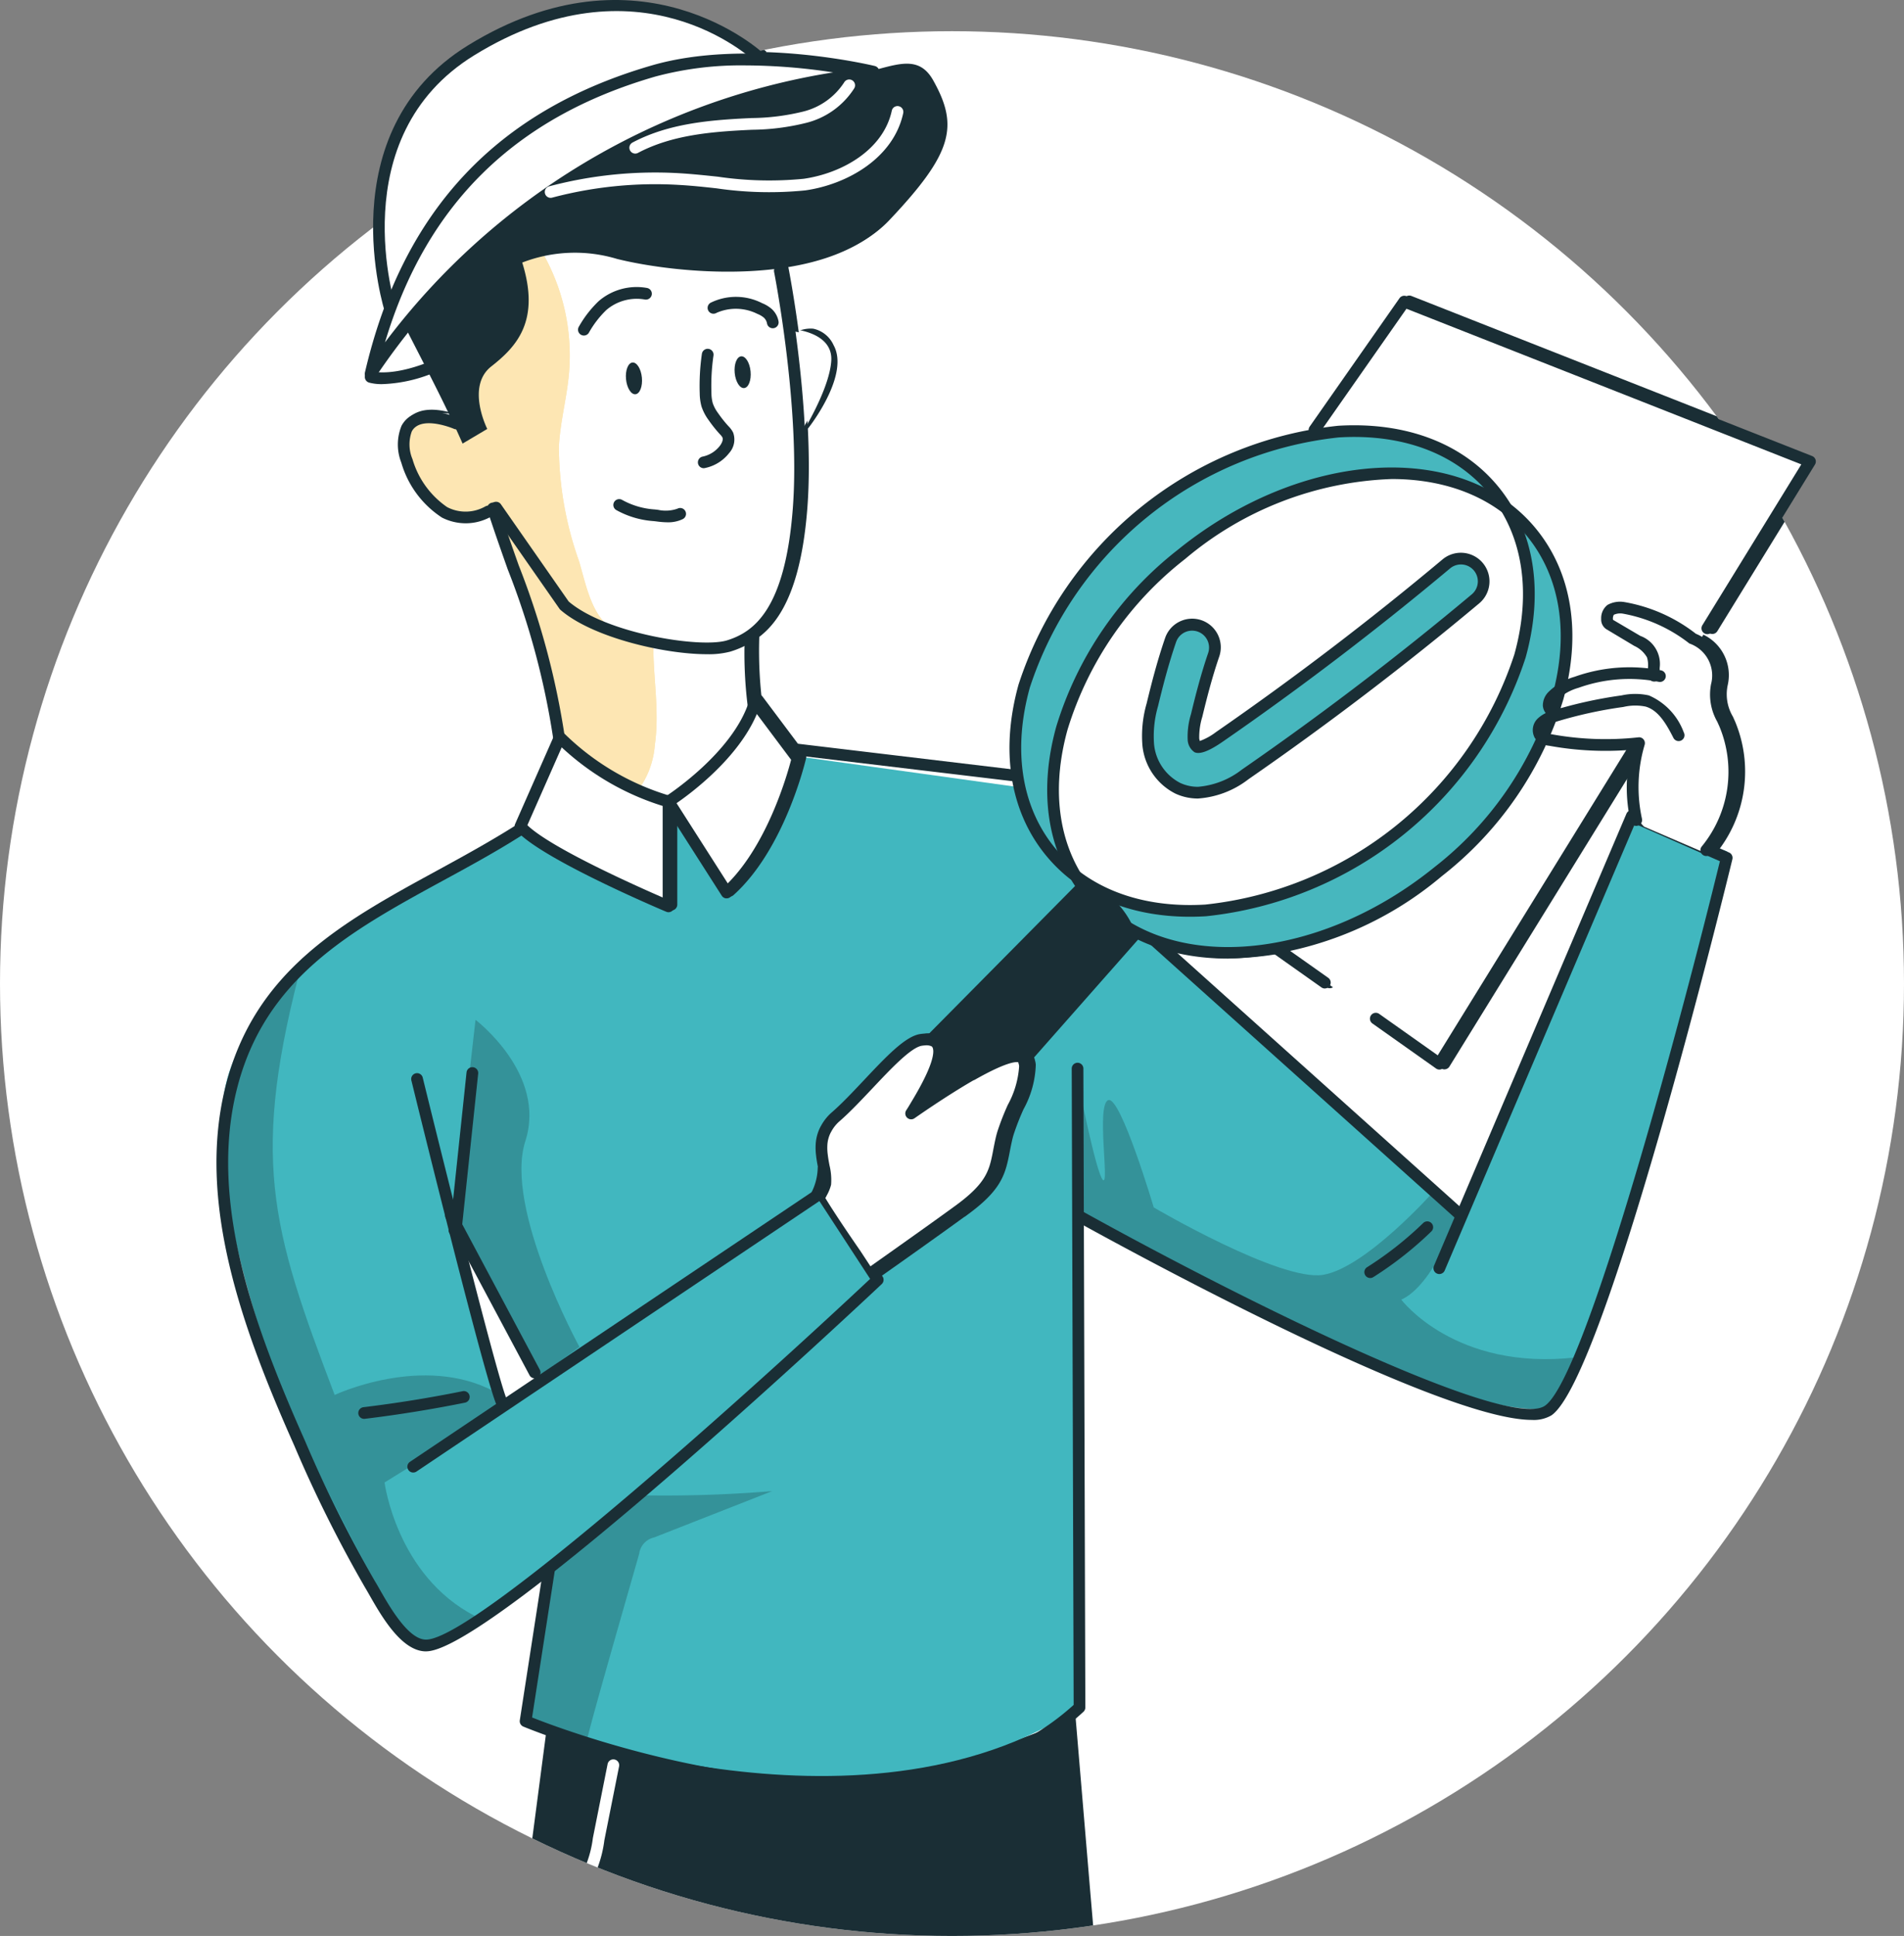<svg xmlns="http://www.w3.org/2000/svg" xmlns:xlink="http://www.w3.org/1999/xlink" width="138.868" height="141.143" viewBox="0 0 138.868 141.143"><rect x="0" y="0" width="138.868" height="141.143" fill="#808080" stroke="none"/><defs><style>.a,.h{fill:#fff;}.b{clip-path:url(#a);}.c{fill:#1a2e35;}.d{fill:#41b7bf;}.e{fill:#47b7be;}.f{opacity:0.2;}.g{fill:#facc66;}.h{opacity:0.5;}</style><clipPath id="a"><circle class="a" cx="69.434" cy="69.434" r="69.434" transform="translate(750.102 1540.925)"/></clipPath></defs><g transform="translate(-750.102 -1538.65)"><circle class="a" cx="69.434" cy="69.434" r="69.434" transform="translate(750.102 1540.925)"/><g class="b"><path class="c" d="M806.573,1446.742a.512.512,0,0,1-.151-1l4.738-1.467a.512.512,0,1,1,.3.978l-4.738,1.467A.5.5,0,0,1,806.573,1446.742Z"/><path class="c" d="M772.638,1457.246a.512.512,0,0,1-.151-1l28.095-8.7a.512.512,0,1,1,.3.978l-28.095,8.7A.527.527,0,0,1,772.638,1457.246Z"/><path class="c" d="M802.1,1488.552h-.019l-25.782-.921a.512.512,0,0,1-.494-.529.5.5,0,0,1,.53-.494l25.782.921a.512.512,0,0,1-.017,1.023Z"/><path class="c" d="M803.024,1527.226a.516.516,0,0,1-.158-.025l-5.34-1.723a.512.512,0,1,1,.314-.974l5.341,1.723a.512.512,0,0,1-.157,1Z"/><path class="c" d="M793.443,1524.135a.506.506,0,0,1-.157-.025l-18.964-6.117a.512.512,0,0,1,.315-.975l18.963,6.118a.512.512,0,0,1-.157,1Z"/><path class="c" d="M775.4,1471.057a.512.512,0,0,1-.067-1.019l13.812-1.842a.512.512,0,0,1,.134,1.015l-13.811,1.842A.519.519,0,0,1,775.4,1471.057Z"/><path class="c" d="M779.084,1536.433a.509.509,0,0,1-.325-.115l-10.129-8.287a.512.512,0,0,1,.649-.793l10.129,8.287a.512.512,0,0,1-.324.908Z"/><path class="a" d="M766.467,1817.135s-5.783,7-6.809,12.5.746,5.224,2.145,5.317,5.224-4.477,6.157-6.249,3.078-12.22,3.078-12.22Z"/><path class="a" d="M820.124,1816.071l3.114-2.026s4.977,4.312,9.022,5.543,12.049-.791,13.5,4.09c0,0-7.306,2.545-11.634,2.218s-14.538-.165-14.538-.165Z"/><path class="c" d="M790.005,1664.439s-6.028,46.127-7.863,58.969-8.911,46.652-10.221,54.252-6.29,40.362-6.29,40.362l5.242,2.358,38.264-115.056s5.5,42.458,5.242,55.3,4.98,56.873,4.98,56.873l5.235-2.336s6.559-34.356,5.51-46.936,2.883-53.2,1.573-67.881-3.145-36.692-3.145-36.692S814.379,1672.3,790.005,1664.439Z"/><path class="c" d="M761.382,1835.317c-.137,0-.275-.006-.414-.019a2.232,2.232,0,0,1-2.078-1.8c-1.138-4.407,5.34-15.625,8.253-17.619a.427.427,0,0,1,.482.706c-2.638,1.8-8.924,12.766-7.909,16.7a1.392,1.392,0,0,0,1.332,1.162c.112.011.224.016.334.016,6.022,0,8.884-15.646,8.912-15.807a.427.427,0,0,1,.84.15C771.012,1819.494,768.114,1835.317,761.382,1835.317Z"/><path class="a" d="M809.526,1703.686a.428.428,0,0,1-.331-.7l12.49-15.351a.427.427,0,1,1,.662.538l-12.49,15.352A.427.427,0,0,1,809.526,1703.686Z"/><path class="a" d="M810.848,1705.543a.427.427,0,0,1-.215-.795,33.327,33.327,0,0,0,5.356-3.908.427.427,0,1,1,.57.635,34.131,34.131,0,0,1-5.495,4.01A.429.429,0,0,1,810.848,1705.543Z"/><path class="c" d="M834.126,1826.323c-1.908,0-4.271-.111-6.556-.219-3.214-.152-7.215-.339-7.746-.017a.433.433,0,0,1-.441.009.425.425,0,0,1-.222-.373l.226-13.319a.4.4,0,0,1,.434-.419.428.428,0,0,1,.42.434l-.216,12.743a51.2,51.2,0,0,1,7.585.09c2.275.106,4.628.217,6.516.217a42.7,42.7,0,0,0,11.135-2.078,4.18,4.18,0,0,0-3.063-2.539,14.063,14.063,0,0,0-3.533-.262c-.461,0-.922.007-1.381,0a20.114,20.114,0,0,1-14.258-6.622.427.427,0,1,1,.638-.567,19.245,19.245,0,0,0,13.642,6.336c.449.011.9.008,1.352,0a14.883,14.883,0,0,1,3.747.288c1.678.42,3.5,1.693,3.777,3.591a.426.426,0,0,1-.285.467C845.628,1824.174,839.241,1826.323,834.126,1826.323Z"/><path class="a" d="M790.109,1677.909a2.479,2.479,0,0,1-1.061-.233.427.427,0,0,1,.362-.774,2.434,2.434,0,0,0,2.754-.954,8,8,0,0,0,1.18-3.3l1.076-5.4a.427.427,0,0,1,.837.167l-1.076,5.4a8.622,8.622,0,0,1-1.337,3.652A3.623,3.623,0,0,1,790.109,1677.909Z"/><path class="c" d="M832.5,1824.575a32.3,32.3,0,0,1-4.291-.286c-.405-.054-.813-.114-1.224-.176-2.541-.378-5.171-.77-7.3.416l-.415-.746c2.382-1.327,5.158-.914,7.844-.515.406.061.811.121,1.211.175a31.674,31.674,0,0,0,16.062-2.037l.32.79A32.481,32.481,0,0,1,832.5,1824.575Z"/><path class="c" d="M762.6,1834.956a4.733,4.733,0,0,1-2.276-2.313,7.217,7.217,0,0,1-.2-2.591,20.327,20.327,0,0,1,5.547-12.523l.616.591a19.454,19.454,0,0,0-5.311,11.99,6.434,6.434,0,0,0,.164,2.284,3.983,3.983,0,0,0,1.823,1.79Z"/><path class="a" d="M855.453,1616.188l27.023-43.907-29.591-11.657-24.4,36.223Z"/><path class="a" d="M874.645,1600.742s2.32-2.967,2.374-5.934-1.88-3.329-1.371-5.063.083-2.723-1.728-4.549-5.911-2.905-6.18-1.934,3.668,2.536,3.29,4.209c0,0-7.013.269-7.337,2.05l-.108,1.24s-1.4.648-1.079,1.4,7.5.654,7.5.654-1.191,4.687.373,6.09Z"/><path class="a" d="M861.07,1576.113c7.424,9.782.667,22.1-9.345,28.472s-19.716,3.526-24.745-4.376-.987-19.472,9.025-25.843S855.408,1568.653,861.07,1576.113Z"/><path class="d" d="M869.124,1598.149l-12.475,28.593-22.712-19.692s-8.278-4.068-9.332-10.984l-16.124-2.242s-1.935,7.655-5.247,9.316l-3.612-6.327-.548,7.788s-8.319-3.379-10.661-5.355c0,0-18.59,8.4-21.6,17.585s6.924,31.3,6.924,31.3,3.761,9.631,6.916,10.237,9.49-5.28,9.49-5.28l-1.71,11.042s24.319,9.64,40.4-1l-.216-35.893s20.508,10.354,26.677,12.612,8.427,1.353,8.427,1.353,10.536-27.689,12.346-40.475Zm-82.184,42.833-3.143-11.808,5.352,10.024Z"/><path class="e" d="M830.792,1603.761s12.563,5.189,24.58-7.648,4.36-20.86,4.36-20.86,10.661,7.341,1.512,20.314-19.255,13.11-24.99,12.154S830.792,1603.761,830.792,1603.761Z"/><path class="f" d="M796.7,1647.359c-.2-.022.008.306.212.309q4.758.081,9.509-.307l-8.612,3.379a1.4,1.4,0,0,0-1.087,1.187c-1.3,4.557-3.97,13.8-3.848,13.836l-4.442-1.631,1.712-11.043Z"/><path class="f" d="M783.177,1627.091l1.607-14.09s5.213,3.948,3.633,8.845,3.949,15.006,3.949,15.006l-3.217,2.346-6.418-13.245Z"/><path class="f" d="M828.74,1617.55s1.3,6.621,1.8,7.122-.5-5.517.4-5.818,3.31,7.825,3.31,7.825,9.229,5.416,12.339,4.915,8.025-6.019,8.025-6.019l1.889,1.694s-1.889,5.127-4.2,6.131c0,0,3.912,5.216,12.74,4.213,0,0-.626,4.737-4.113,4.012-8.213-1.7-32.318-14.383-32.318-14.383Z"/><path class="f" d="M772.232,1608.44c-3.917,14.56-2.4,19.614,2.279,31.91,0,0,6.428-3.033,11.65-.248l.495,1.363-8.506,5.266s.87,6.788,6.614,9.747c0,0-2.293,2.216-4.106,1.891s-8.948-15.815-10.514-18.948S761.093,1620.624,772.232,1608.44Z"/><path class="e" d="M828.411,1602.309a13.793,13.793,0,0,1-3.732-12.4c1.466-7.73,9.063-15.194,15.194-17.726s16.394-3.6,19.859,3.065c0,0-7.2-5.465-19.859,1.466S826.545,1596.845,828.411,1602.309Z"/><path class="c" d="M856.6,1627.639a.421.421,0,0,1-.285-.11l-26.957-24.182a.427.427,0,0,1,.57-.635l26.957,24.182a.427.427,0,0,1-.285.745Z"/><path class="c" d="M861.831,1642.17c-6.891,0-30.265-12.837-33.128-14.424a.427.427,0,1,1,.414-.747c12.062,6.686,30.974,15.978,33.661,14.14,3.027-2.071,10.156-29.017,12.765-39.7l-6.2-2.733-13.872,32.57a.427.427,0,0,1-.786-.335l14.042-32.968a.421.421,0,0,1,.236-.229.427.427,0,0,1,.329.006l6.919,3.052a.426.426,0,0,1,.242.492c-.375,1.544-9.241,37.838-13.2,40.545A2.554,2.554,0,0,1,861.831,1642.17Z"/><path class="c" d="M811.417,1669.3c-11.637,0-22.972-4.7-23.148-4.773a.427.427,0,0,1-.255-.459l1.709-11.044a.431.431,0,0,1,.487-.357.427.427,0,0,1,.357.487l-1.658,10.71c3.008,1.193,27.177,10.257,39.5-.918l-.141-46.386a.427.427,0,0,1,.425-.429h0a.426.426,0,0,1,.426.426l.142,46.574a.428.428,0,0,1-.137.316C824.347,1667.868,817.835,1669.3,811.417,1669.3Z"/><path class="c" d="M824.035,1595.607a.446.446,0,0,1-.051,0l-15.9-1.9a.427.427,0,1,1,.1-.848l15.9,1.9a.427.427,0,0,1-.05.851Z"/><path class="c" d="M781.173,1659.045c-1.78,0-3.24-2.554-4.115-4.086-.122-.214-.231-.405-.326-.562a95.026,95.026,0,0,1-5.173-10.368c-3.837-8.611-7.1-17.738-5.022-26.122,2.11-8.511,8.578-12.042,15.427-15.779,1.888-1.03,3.84-2.1,5.706-3.276a.427.427,0,1,1,.457.721c-1.891,1.2-3.854,2.267-5.753,3.3-6.68,3.645-12.99,7.088-15.009,15.235s1.2,17.1,4.974,25.57a94.223,94.223,0,0,0,5.124,10.275c.1.161.21.357.336.578.732,1.281,2.09,3.657,3.373,3.657h.025c3.674-.085,24.355-18.777,32.368-26.3l-3.7-5.673-29.4,19.728a.427.427,0,0,1-.475-.709l29.752-19.965a.426.426,0,0,1,.595.11l.074.108,4.066,6.235a.429.429,0,0,1-.065.544c-1.157,1.089-28.4,26.665-33.194,26.776Z"/><path class="c" d="M808.748,1569.987a.427.427,0,0,1-.339-.687c.738-.957,2.488-3.735,1.743-5.075a1.325,1.325,0,0,0-.861-.768,1.359,1.359,0,0,0-.987.352.426.426,0,0,1-.578-.627,2.233,2.233,0,0,1,1.694-.568,2.109,2.109,0,0,1,1.479,1.2c1.148,2.069-1.507,5.614-1.814,6.011A.423.423,0,0,1,808.748,1569.987Z"/><path class="c" d="M837.252,1605.471c-4.45,0-8.165-1.586-10.547-4.53-2.59-3.2-3.282-7.6-1.95-12.4a27.549,27.549,0,0,1,23.31-18.864c4.974-.3,9.135,1.294,11.724,4.494s3.282,7.6,1.951,12.4a27.551,27.551,0,0,1-23.311,18.865Q837.833,1605.472,837.252,1605.471Zm11.987-34.979q-.554,0-1.122.034a26.7,26.7,0,0,0-22.54,18.24c-1.256,4.526-.62,8.659,1.791,11.638s6.326,4.462,11.01,4.18a26.7,26.7,0,0,0,22.539-18.241c1.255-4.526.619-8.658-1.792-11.638C856.909,1571.967,853.427,1570.492,849.239,1570.492Z"/><path class="c" d="M840.023,1608.523c-4.3,0-8.117-1.487-10.567-4.515-2.589-3.2-3.282-7.6-1.951-12.4a25.941,25.941,0,0,1,8.864-12.882c9.121-7.381,20.86-8.05,26.171-1.488,2.589,3.2,3.282,7.6,1.95,12.4a25.937,25.937,0,0,1-8.864,12.882A25.479,25.479,0,0,1,840.023,1608.523Zm11.953-34.963a24.653,24.653,0,0,0-15.07,5.827,25.078,25.078,0,0,0-8.578,12.446c-1.256,4.526-.619,8.659,1.792,11.639,5.012,6.193,16.214,5.47,24.969-1.616a25.087,25.087,0,0,0,8.579-12.446c1.255-4.526.619-8.659-1.792-11.638C859.59,1574.947,856.017,1573.56,851.976,1573.56Z"/><path class="c" d="M833.372,1606.851l-8.917,10.1-.033.041-11.541,13.077-2.08-4.849-.925.482c.008-.042-.351.127-.342.086a4.131,4.131,0,0,0,.574-2.07c.581-.168.039-.773.006-.98l-.006-1.086,6.7-6.212.382-.4L829.1,1603a1.342,1.342,0,0,1,.141.009,3.071,3.071,0,0,1,.631.133,4.1,4.1,0,0,1,1.42.73,6.363,6.363,0,0,1,1.959,2.69C833.3,1606.652,833.331,1606.751,833.372,1606.851Z"/><path class="e" d="M837.84,1596.426a3.47,3.47,0,0,1-1.464-.318,3.981,3.981,0,0,1-2.165-3.2,8.172,8.172,0,0,1,.3-2.892c.338-1.4.76-3.061,1.327-4.709a1.661,1.661,0,0,1,3.141,1.08c-.522,1.516-.919,3.078-1.239,4.406a5.284,5.284,0,0,0-.233,1.727.82.82,0,0,0,.256.569c.054.025.407.115,1.626-.727,5.686-3.932,11.257-8.176,16.558-12.615a1.66,1.66,0,1,1,2.132,2.546c-5.38,4.5-11.033,8.811-16.8,12.8A6.364,6.364,0,0,1,837.84,1596.426Z"/><path class="c" d="M837.84,1596.853a3.907,3.907,0,0,1-1.642-.357,4.409,4.409,0,0,1-2.411-3.536,8.533,8.533,0,0,1,.309-3.035c.344-1.423.769-3.094,1.341-4.755a2.087,2.087,0,1,1,3.947,1.358c-.515,1.5-.909,3.049-1.227,4.367a5,5,0,0,0-.224,1.576.785.785,0,0,0,.044.186,4.44,4.44,0,0,0,1.172-.644c5.678-3.928,11.239-8.164,16.526-12.592a2.087,2.087,0,1,1,2.68,3.2c-5.393,4.516-11.056,8.831-16.833,12.826A6.776,6.776,0,0,1,837.84,1596.853Zm-.433-12.239a1.232,1.232,0,0,0-1.163.834c-.56,1.627-.98,3.273-1.316,4.67a7.829,7.829,0,0,0-.293,2.742,3.553,3.553,0,0,0,1.919,2.86,3.067,3.067,0,0,0,1.286.279,6.014,6.014,0,0,0,3.2-1.253c5.756-3.981,11.4-8.28,16.77-12.779a1.233,1.233,0,0,0-.682-2.175,1.251,1.251,0,0,0-.9.284c-5.308,4.444-10.888,8.7-16.589,12.639-1,.69-1.667.937-2.048.763a1.156,1.156,0,0,1-.5-.907,5.578,5.578,0,0,1,.242-1.875c.322-1.338.723-2.913,1.25-4.446a1.232,1.232,0,0,0-.765-1.568A1.26,1.26,0,0,0,837.407,1584.614Z"/><path class="c" d="M847.094,1610.7a.427.427,0,0,1-.247-.079l-3.438-2.431a.427.427,0,1,1,.494-.7l3.438,2.431a.428.428,0,0,1-.247.776Z"/><path class="c" d="M855.452,1616.615a.433.433,0,0,1-.247-.078l-4.641-3.283a.427.427,0,0,1,.494-.7l4.27,3.021,13.884-22.474a.427.427,0,1,1,.727.449l-14.123,22.859a.426.426,0,0,1-.279.194A.4.4,0,0,1,855.452,1616.615Z"/><path class="c" d="M874.991,1584.87a.434.434,0,0,1-.224-.063.428.428,0,0,1-.14-.588l7.218-11.727-28.8-11.347-6.355,9.079a.426.426,0,1,1-.7-.489l6.547-9.355a.428.428,0,0,1,.506-.153l29.591,11.657a.426.426,0,0,1,.207.621l-7.485,12.162A.427.427,0,0,1,874.991,1584.87Z"/><path class="c" d="M786.737,1641.4a.424.424,0,0,1-.364-.207c-.7-1.17-5.7-21.446-6.262-23.754a.427.427,0,1,1,.829-.2c2.211,9,5.677,22.69,6.165,23.519a.428.428,0,0,1-.368.645Z"/><path class="c" d="M789.1,1639.138a.425.425,0,0,1-.377-.226l-6.1-11.429a.427.427,0,1,1,.754-.4l6.095,11.429a.426.426,0,0,1-.376.628Z"/><path class="c" d="M776.662,1642.094a.427.427,0,0,1-.051-.851c2.421-.293,4.853-.686,7.229-1.166a.427.427,0,1,1,.169.837c-2.4.484-4.851.88-7.294,1.176A.311.311,0,0,1,776.662,1642.094Z"/><path class="c" d="M783.28,1628.8a.48.48,0,0,1-.209-.047.5.5,0,0,1-.256-.451.621.621,0,0,1,.136-.332l1.179-11.145a.427.427,0,0,1,.849.09l-1.188,11.222a.541.541,0,0,1-.023.113.453.453,0,0,1-.137.418A.539.539,0,0,1,783.28,1628.8Zm-.338-.754v0Z"/><path class="a" d="M825.224,1616.135c-.025,1.462-1.511,4.484-1.511,4.484s-.009.141-.05.382a10.263,10.263,0,0,1-.349,1.569,7.318,7.318,0,0,1-2.217,3.545c-.224.183-.473.382-.755.6a.37.37,0,0,1-.092.067c-1.793,1.37-4.508,3.271-6.144,4.408l-.9-1.37s-2.343-3.36-2.925-4.512a5.753,5.753,0,0,0,.409-.594,5.461,5.461,0,0,0-.241-2.059c-.058-.249-.116-.481-.149-.689a1.121,1.121,0,0,1,.058-.822,3.615,3.615,0,0,1,.374-.415l.008-.008c1.337-1.42,5.554-5.422,5.554-5.422a10.33,10.33,0,0,1,1.312-.714,2.257,2.257,0,0,1,1.038-.274.338.338,0,0,1,.357.291,1.288,1.288,0,0,1-.008.4,23.886,23.886,0,0,1-1.687,4.229c-.014.194.181.175.221-.165a40.419,40.419,0,0,1,3.832-2.3.4.4,0,0,0,.083-.041c1.669-.839,3.271-1.495,3.645-1.163a.2.2,0,0,1,.05.075,1.152,1.152,0,0,1,.066.208C825.216,1615.928,825.224,1616.028,825.224,1616.135Z"/><path class="c" d="M814.175,1631.75a.426.426,0,0,1-.246-.775c1.7-1.2,4.457-3.153,6.034-4.3a1.018,1.018,0,0,1,.106-.077c2.251-1.628,2.525-2.53,2.79-3.87l.043-.227c.055-.279.111-.574.184-.891.035-.157.08-.327.132-.5a18.834,18.834,0,0,1,.752-1.921,6.758,6.758,0,0,0,.827-2.812.681.681,0,0,0-.022-.144.426.426,0,0,1-.028-.112l-.016-.037c-.123-.039-.762-.084-3.112,1.241a.644.644,0,0,1-.157.075c-2.031,1.17-4.276,2.751-4.3,2.767a.427.427,0,0,1-.6-.583c.12-.183.232-.367.327-.534,1.392-2.285,1.663-3.326,1.645-3.8-.012-.266-.1-.314-.13-.333a.9.9,0,0,0-.433-.07c-.087.008-.176.015-.265.029-.8.122-2.29,1.708-3.609,3.108-.8.844-1.621,1.718-2.37,2.371a2.671,2.671,0,0,0-.637.79.489.489,0,0,1-.031.055,2.294,2.294,0,0,0-.249.912,3.919,3.919,0,0,0,.031.724c.031.258.078.508.122.747a4.468,4.468,0,0,1,.118,1.427,3.078,3.078,0,0,1-.322.79l-.037.08a.427.427,0,1,1-.78-.346l.045-.1c.072-.155.222-.47.256-.58a4.141,4.141,0,0,0-.119-1.118c-.048-.258-.1-.526-.13-.8a4.725,4.725,0,0,1-.036-.881,3.144,3.144,0,0,1,.365-1.3.414.414,0,0,1,.025-.041,3.553,3.553,0,0,1,.817-1.009c.718-.627,1.528-1.485,2.311-2.315,1.618-1.717,3.015-3.2,4.1-3.366.109-.017.218-.026.32-.035a1.657,1.657,0,0,1,.928.177,1.162,1.162,0,0,1,.563,1.04,7.064,7.064,0,0,1-1.13,3.181c.817-.538,1.853-1.2,2.859-1.771l.084-.043c3.072-1.733,3.842-1.5,4.193-1.052a.508.508,0,0,1,.117.2.767.767,0,0,1,.078.239,1.366,1.366,0,0,1,.059.322,7.169,7.169,0,0,1-.893,3.236,17.976,17.976,0,0,0-.718,1.834c-.047.149-.085.3-.116.435-.071.307-.126.593-.178.863l-.045.229c-.3,1.506-.672,2.621-3.066,4.357a1.365,1.365,0,0,1-.225.153c-1.521,1.111-4.276,3.065-5.984,4.269A.425.425,0,0,1,814.175,1631.75Zm10.524-15.745,0,.009Z"/><path class="c" d="M850.037,1631.825a.427.427,0,0,1-.227-.788,25.34,25.34,0,0,0,4.084-3.213.427.427,0,1,1,.594.613,26.071,26.071,0,0,1-4.223,3.322A.42.42,0,0,1,850.037,1631.825Z"/><path class="c" d="M869.807,1598.85a.428.428,0,0,1-.416-.33,11.245,11.245,0,0,1,.063-5.22,22.9,22.9,0,0,1-6-.294,1.506,1.506,0,0,1-1.038-.556,1.17,1.17,0,0,1,.2-1.425,2.393,2.393,0,0,1,1.028-.565,32.363,32.363,0,0,1,5.088-1.124,4.607,4.607,0,0,1,2,0,4.686,4.686,0,0,1,2.545,2.7.426.426,0,1,1-.76.387c-.51-1-1.086-2-2.022-2.272a3.764,3.764,0,0,0-1.625.027,31.475,31.475,0,0,0-4.954,1.091,1.669,1.669,0,0,0-.681.346.351.351,0,0,0-.1.363c.074.113.357.164.478.186a22.032,22.032,0,0,0,6.356.228.416.416,0,0,1,.37.145.425.425,0,0,1,.089.387,10.825,10.825,0,0,0-.2,5.4.428.428,0,0,1-.319.512A.4.4,0,0,1,869.807,1598.85Z"/><path class="c" d="M863.865,1590.963a.816.816,0,0,1-.5-.18.964.964,0,0,1-.37-.709,1.386,1.386,0,0,1,.438-1.016,4.49,4.49,0,0,1,1.881-1.083,11.913,11.913,0,0,1,6.328-.46.427.427,0,1,1-.185.833,11.022,11.022,0,0,0-5.866.435,3.735,3.735,0,0,0-1.535.858.622.622,0,0,0-.209.393.121.121,0,0,0,.047.079.4.4,0,0,1,.482.333.438.438,0,0,1-.355.5A.794.794,0,0,1,863.865,1590.963Z"/><path class="c" d="M874.913,1601.045a.427.427,0,0,1-.327-.7,8.59,8.59,0,0,0,1.283-8.752l-.153-.339a4,4,0,0,1-.454-2.739,2.468,2.468,0,0,0-1.58-2.964,11.034,11.034,0,0,0-4.836-2.174,1.119,1.119,0,0,0-.675.08.554.554,0,0,0-.058.368l1.99,1.171a2.75,2.75,0,0,1,1.285,1.263,2.72,2.72,0,0,1,.13,1.047,3.224,3.224,0,0,0,.019.53.427.427,0,1,1-.844.128,4.149,4.149,0,0,1-.029-.67,1.382,1.382,0,0,0-1-1.566l-2.045-1.224a.833.833,0,0,1-.37-.744,1.22,1.22,0,0,1,.46-1.021,1.881,1.881,0,0,1,1.22-.211,11.728,11.728,0,0,1,5.23,2.315,3.268,3.268,0,0,1,1.951,3.768,3.18,3.18,0,0,0,.383,2.288l.159.356a9.458,9.458,0,0,1-1.412,9.639A.426.426,0,0,1,874.913,1601.045Z"/><path class="a" d="M777.345,1565.782l3.372-4.118,2.461,3.256A12.754,12.754,0,0,1,777.345,1565.782Z"/><path class="a" d="M791.141,1592.273l-2.725,6.973,10.657,5.356v-7.646l4.24,6.635a51.283,51.283,0,0,0,5.166-9.768l-3.177-3.647s-3.955,6.236-6.358,6.065S791.141,1592.273,791.141,1592.273Z"/><path class="a" d="M806.756,1556.457l.959,6.167s3.153.137,3.015,2.33-2.329,5.619-2.329,5.619,1.506,9.658-3.153,14.318l-.032,4.77s-3,5.995-6.143,7.3c0,0-5.2-1.852-7.666-4.182,0,0-3.654-12.869-4.888-16.98,0,0-2.307,1.408-3.781.08s-3.915-4.445-2.762-6.107,4.03-.976,4.03-.976l-3.289-7.127s5.619-7.263,13.019-6.989A64.908,64.908,0,0,1,806.756,1556.457Z"/><path class="g" d="M789.715,1556.658a15.113,15.113,0,0,1,2.1,9.106c-.161,1.78-.639,3.523-.735,5.308a25.057,25.057,0,0,0,1.469,8.367c.53,1.791.946,4.158,2.6,5.026.817.429,1.7.109,2.74.8,0,.067.078.274.078.34,0,2.454.458,4.813.108,7.242a6.307,6.307,0,0,1-1.393,3.51l-5.539-4.079s-2.416-9.417-4.786-16.334c0,0-3.938.934-5.543-2.175s-1.505-4.414.1-4.815a10.55,10.55,0,0,1,3.912.1l-1.1-7.523,4.514-4.615Z"/><path class="h" d="M789.715,1556.658a15.113,15.113,0,0,1,2.1,9.106c-.161,1.78-.639,3.523-.735,5.308a25.057,25.057,0,0,0,1.469,8.367c.53,1.791.946,4.158,2.6,5.026.817.429,1.7.109,2.74.8,0,.067.078.274.078.34,0,2.454.458,4.813.108,7.242a6.307,6.307,0,0,1-1.393,3.51l-5.539-4.079s-2.416-9.417-4.786-16.334c0,0-3.938.934-5.543-2.175s-1.505-4.414.1-4.815a10.55,10.55,0,0,1,3.912.1l-1.1-7.523,4.514-4.615Z"/><path class="c" d="M784.053,1570.862l1.8-1.067s-1.569-3.1.291-4.556,3.587-3.322,2.259-7.574a10.639,10.639,0,0,1,6.909-.266c4.252,1.063,15.005,2.214,19.656-2.7s5.059-6.865,3.2-10.186-5.315,1.461-10.9-.931-9.833-4.384-19.267,1.728-10.9,11.56-9.035,15.28S782.591,1567.54,784.053,1570.862Z"/><path class="a" d="M777.73,1564.372l1.185-2.709a19.493,19.493,0,0,1-.452-11.009c1.9-7.339,10.055-11.008,14.965-11.686s8.634,1.669,12.358,3.531l6.821,1.387S791.746,1546.382,777.73,1564.372Z"/><path class="c" d="M801.867,1586.219c-3.108,0-8.36-1.224-10.674-3.231a.439.439,0,0,1-.07-.078l-4.966-7.12a.427.427,0,0,1,.7-.488l4.936,7.076c2.757,2.346,9.642,3.422,11.549,2.83,1.934-.6,4.228-2.231,4.794-9.585.57-7.414-1.343-17.177-1.362-17.274a.427.427,0,1,1,.837-.166c.02.1,1.955,9.974,1.375,17.506-.605,7.866-3.2,9.655-5.39,10.335A6.193,6.193,0,0,1,801.867,1586.219Z"/><path class="c" d="M784.268,1576.673a3.813,3.813,0,0,1-1.721-.417,7.139,7.139,0,0,1-2.963-4.005,3.606,3.606,0,0,1,.016-2.688c1.051-1.923,4.058-.606,4.185-.549a.427.427,0,0,1-.348.779c-.024-.01-2.424-1.036-3.087.179A2.756,2.756,0,0,0,780.4,1572a6.424,6.424,0,0,0,2.531,3.5,2.918,2.918,0,0,0,2.777-.049.427.427,0,0,1,.464.717A3.747,3.747,0,0,1,784.268,1576.673Z"/><path class="c" d="M801.638,1572.658a.427.427,0,0,1-.082-.845,2.136,2.136,0,0,0,1.261-.785c.136-.177.265-.444.187-.616a1.015,1.015,0,0,0-.175-.221,9.756,9.756,0,0,1-.841-1.053,3.558,3.558,0,0,1-.512-.989,3.79,3.79,0,0,1-.127-.955,16.256,16.256,0,0,1,.157-2.869.427.427,0,0,1,.846.123,15.3,15.3,0,0,0-.149,2.716,2.963,2.963,0,0,0,.092.742,2.725,2.725,0,0,0,.4.747,8.791,8.791,0,0,0,.749.94,1.8,1.8,0,0,1,.339.462,1.471,1.471,0,0,1-.283,1.492,3,3,0,0,1-1.774,1.1A.477.477,0,0,1,801.638,1572.658Z"/><path class="c" d="M799.005,1576.6a6.286,6.286,0,0,1-.79-.061c-.1-.012-.186-.023-.259-.029a6.5,6.5,0,0,1-2.687-.8.427.427,0,0,1,.415-.746,5.634,5.634,0,0,0,2.332.7c.087.006.189.019.3.033a2.617,2.617,0,0,0,1.4-.082.427.427,0,1,1,.382.763A2.431,2.431,0,0,1,799.005,1576.6Z"/><path class="c" d="M792.9,1562.986a.427.427,0,0,1-.362-.653,8,8,0,0,1,1.444-1.858,4.239,4.239,0,0,1,3.525-.957.426.426,0,0,1,.341.5.434.434,0,0,1-.5.342,3.41,3.41,0,0,0-2.809.762,7.163,7.163,0,0,0-1.28,1.666A.428.428,0,0,1,792.9,1562.986Z"/><path class="c" d="M806.676,1562.455a.426.426,0,0,1-.419-.353.768.768,0,0,0-.223-.413,1.641,1.641,0,0,0-.476-.28,3.5,3.5,0,0,0-2.982-.078.427.427,0,1,1-.428-.738,4.187,4.187,0,0,1,3.749.032,2.465,2.465,0,0,1,.726.445,1.614,1.614,0,0,1,.474.884.426.426,0,0,1-.346.494A.38.38,0,0,1,806.676,1562.455Z"/><path class="c" d="M797.13,1566.053c.061.639-.149,1.182-.469,1.213s-.628-.464-.689-1.1.15-1.183.469-1.213S797.07,1565.413,797.13,1566.053Z"/><path class="c" d="M805.058,1565.6c.06.64-.15,1.183-.469,1.213s-.629-.463-.689-1.1.149-1.182.469-1.213S805,1564.963,805.058,1565.6Z"/><path class="c" d="M805.3,1590.6a.427.427,0,0,1-.423-.381,31.154,31.154,0,0,1-.251-5.133.423.423,0,0,1,.458-.393.428.428,0,0,1,.394.458,30.952,30.952,0,0,0,.248,4.976.428.428,0,0,1-.378.471Z"/><path class="c" d="M791.073,1592.662a.427.427,0,0,1-.423-.375,56.433,56.433,0,0,0-3.311-12.27c-.488-1.385-.994-2.817-1.47-4.287a.427.427,0,0,1,.812-.264c.472,1.46.976,2.887,1.463,4.267a57.078,57.078,0,0,1,3.353,12.451.426.426,0,0,1-.372.475A.451.451,0,0,1,791.073,1592.662Z"/><path class="c" d="M777.345,1566.209a.427.427,0,0,1-.416-.524c2.741-11.787,9.594-19.115,20.95-22.4,6.852-1.982,15.651.086,16.021.175a.426.426,0,0,1-.054.839,49.569,49.569,0,0,0-36.132,21.7A.426.426,0,0,1,777.345,1566.209Zm27.358-22.918a24.084,24.084,0,0,0-6.587.812c-10.243,2.965-16.716,9.317-19.722,19.384A50.909,50.909,0,0,1,811.08,1543.8,43.117,43.117,0,0,0,804.7,1543.291Z"/><path class="c" d="M778.22,1566.527a3.5,3.5,0,0,1-.987-.11.427.427,0,1,1,.261-.813c.01,0,1.562.437,4.625-.914a.427.427,0,0,1,.345.781A10.675,10.675,0,0,1,778.22,1566.527Z"/><path class="c" d="M778.4,1561.309c-.044-.131-4.214-13.163,6.055-19.481,12.56-7.732,21.462.515,21.55.6l-.589.619c-.342-.325-8.525-7.869-20.514-.492-9.7,5.968-5.733,18.362-5.692,18.486Z"/><path class="c" d="M799.073,1605.029a.419.419,0,0,1-.166-.034c-.374-.158-9.191-3.886-10.958-5.945a.427.427,0,0,1-.065-.45l2.866-6.5a.428.428,0,0,1,.7-.121,18.5,18.5,0,0,0,7.731,4.563.428.428,0,0,1,.318.413v7.646a.427.427,0,0,1-.427.427Zm-10.294-6.344c1.706,1.65,7.913,4.42,9.867,5.269v-6.673a19.15,19.15,0,0,1-7.364-4.272Z"/><path class="c" d="M803.313,1604.018l-.058,0a.422.422,0,0,1-.3-.194l-4.24-6.635a.424.424,0,0,1,.131-.59c.049-.032,4.966-3.192,6.126-7.03a.427.427,0,0,1,.75-.132l3.1,4.133a.425.425,0,0,1,.074.352c-.062.27-1.576,6.651-5.3,9.99A.427.427,0,0,1,803.313,1604.018Zm-3.655-6.939,3.737,5.847c2.925-2.92,4.351-7.97,4.621-9.01l-2.5-3.338C804.167,1593.777,800.775,1596.309,799.658,1597.079Z"/><path class="a" d="M790.477,1552.947a.427.427,0,0,1-.109-.84,30.183,30.183,0,0,1,9.5-.955c.937.056,1.885.156,2.8.253a25.719,25.719,0,0,0,6.257.153c2.753-.39,5.809-2.077,6.432-4.965a.427.427,0,1,1,.834.18c-.709,3.29-4.1,5.2-7.146,5.631a26.424,26.424,0,0,1-6.467-.15c-.907-.1-1.844-.2-2.761-.25a29.335,29.335,0,0,0-9.236.929A.451.451,0,0,1,790.477,1552.947Z"/><path class="a" d="M796.637,1549.72a.426.426,0,0,1-.2-.8c2.618-1.391,5.611-1.641,8.452-1.779l.235-.011a16.389,16.389,0,0,0,3.741-.466,4.991,4.991,0,0,0,3.017-2.134.427.427,0,1,1,.739.427,5.829,5.829,0,0,1-3.519,2.527,17,17,0,0,1-3.937.5l-.235.011c-2.745.133-5.63.371-8.093,1.679A.41.41,0,0,1,796.637,1549.72Z"/></g><path class="a" d="M777.133,1565.909l3.371-4.118,2.461,3.256A12.767,12.767,0,0,1,777.133,1565.909Z"/><path class="a" d="M790.928,1592.4l-2.724,6.973,10.657,5.356v-7.646l4.24,6.635a51.287,51.287,0,0,0,5.166-9.768l-3.178-3.647s-3.954,6.236-6.358,6.065S790.928,1592.4,790.928,1592.4Z"/><path class="a" d="M806.544,1556.583l.959,6.168s3.152.137,3.015,2.33-2.33,5.619-2.33,5.619,1.507,9.658-3.153,14.318l-.032,4.77s-3,5.995-6.142,7.3c0,0-5.2-1.852-7.667-4.182,0,0-3.654-12.869-4.887-16.98,0,0-2.308,1.408-3.781.08s-3.915-4.445-2.763-6.107,4.031-.976,4.031-.976l-3.29-7.127s5.619-7.263,13.02-6.989A64.965,64.965,0,0,1,806.544,1556.583Z"/><path class="g" d="M789.5,1556.785a15.125,15.125,0,0,1,2.1,9.106c-.161,1.78-.639,3.523-.736,5.308a25.056,25.056,0,0,0,1.47,8.367c.53,1.791.945,4.158,2.6,5.026.817.429,1.7.109,2.741.795,0,.067.077.274.077.34,0,2.454.458,4.813.108,7.242a6.293,6.293,0,0,1-1.393,3.51l-5.539-4.079s-2.416-9.417-4.785-16.334c0,0-3.939.934-5.544-2.175s-1.505-4.414.1-4.815a10.554,10.554,0,0,1,3.913.1l-1.1-7.523,4.514-4.615Z"/><path class="h" d="M789.5,1556.785a15.125,15.125,0,0,1,2.1,9.106c-.161,1.78-.639,3.523-.736,5.308a25.056,25.056,0,0,0,1.47,8.367c.53,1.791.945,4.158,2.6,5.026.817.429,1.7.109,2.741.795,0,.067.077.274.077.34,0,2.454.458,4.813.108,7.242a6.293,6.293,0,0,1-1.393,3.51l-5.539-4.079s-2.416-9.417-4.785-16.334c0,0-3.939.934-5.544-2.175s-1.505-4.414.1-4.815a10.554,10.554,0,0,1,3.913.1l-1.1-7.523,4.514-4.615Z"/><path class="c" d="M783.841,1570.989l1.8-1.067s-1.569-3.095.291-4.556,3.588-3.322,2.259-7.574a10.643,10.643,0,0,1,6.91-.266c4.252,1.063,15.005,2.214,19.655-2.7s5.059-6.865,3.2-10.186-5.315,1.461-10.9-.931-9.832-4.384-19.266,1.728-10.9,11.56-9.036,15.28S782.379,1567.667,783.841,1570.989Z"/><path class="a" d="M777.517,1564.5l1.186-2.709a19.494,19.494,0,0,1-.452-11.009c1.9-7.34,10.055-11.009,14.965-11.686s8.633,1.669,12.358,3.531l6.821,1.387S791.534,1546.509,777.517,1564.5Z"/><path class="c" d="M801.654,1586.346c-3.108,0-8.36-1.224-10.673-3.231a.431.431,0,0,1-.07-.078l-4.966-7.12a.427.427,0,1,1,.7-.488l4.935,7.076c2.758,2.346,9.642,3.422,11.55,2.83,1.934-.6,4.227-2.231,4.793-9.585.571-7.414-1.343-17.177-1.362-17.274a.427.427,0,0,1,.335-.5.423.423,0,0,1,.5.336c.02.1,1.956,9.974,1.376,17.506-.606,7.866-3.2,9.655-5.391,10.335A6.188,6.188,0,0,1,801.654,1586.346Z"/><path class="c" d="M784.055,1576.8a3.814,3.814,0,0,1-1.72-.417,7.144,7.144,0,0,1-2.964-4.005,3.607,3.607,0,0,1,.017-2.688c1.05-1.923,4.057-.606,4.185-.549a.427.427,0,0,1-.349.779c-.023-.01-2.423-1.036-3.087.179a2.757,2.757,0,0,0,.049,2.024,6.425,6.425,0,0,0,2.531,3.5,2.919,2.919,0,0,0,2.777-.049.427.427,0,0,1,.463.717A3.745,3.745,0,0,1,784.055,1576.8Z"/><path class="c" d="M801.426,1572.785a.427.427,0,0,1-.083-.845,2.133,2.133,0,0,0,1.261-.785c.136-.177.266-.444.187-.616a1.038,1.038,0,0,0-.174-.221,9.748,9.748,0,0,1-.841-1.053,3.545,3.545,0,0,1-.512-.989,3.8,3.8,0,0,1-.128-.955,16.255,16.255,0,0,1,.158-2.869.427.427,0,1,1,.845.123,15.3,15.3,0,0,0-.149,2.716,2.964,2.964,0,0,0,.093.742,2.694,2.694,0,0,0,.4.747,8.793,8.793,0,0,0,.748.94,1.786,1.786,0,0,1,.34.462,1.472,1.472,0,0,1-.284,1.492,3,3,0,0,1-1.773,1.1A.487.487,0,0,1,801.426,1572.785Z"/><path class="c" d="M798.792,1576.729a6.248,6.248,0,0,1-.789-.061c-.1-.012-.186-.023-.26-.029a6.5,6.5,0,0,1-2.687-.8.427.427,0,1,1,.416-.746,5.632,5.632,0,0,0,2.331.695c.087.006.19.019.3.033a2.615,2.615,0,0,0,1.4-.082.427.427,0,1,1,.382.763A2.426,2.426,0,0,1,798.792,1576.729Z"/><path class="c" d="M792.687,1563.113a.427.427,0,0,1-.362-.653,8.023,8.023,0,0,1,1.444-1.858,4.241,4.241,0,0,1,3.526-.957.427.427,0,0,1,.341.5.435.435,0,0,1-.5.342,3.409,3.409,0,0,0-2.808.762,7.2,7.2,0,0,0-1.281,1.666A.427.427,0,0,1,792.687,1563.113Z"/><path class="c" d="M806.464,1562.582a.428.428,0,0,1-.42-.353.759.759,0,0,0-.222-.413,1.642,1.642,0,0,0-.476-.28,3.5,3.5,0,0,0-2.982-.078.427.427,0,1,1-.429-.738,4.189,4.189,0,0,1,3.75.032,2.438,2.438,0,0,1,.725.445,1.616,1.616,0,0,1,.475.884.428.428,0,0,1-.346.494A.381.381,0,0,1,806.464,1562.582Z"/><path class="c" d="M796.918,1566.18c.061.639-.149,1.182-.469,1.213s-.628-.464-.689-1.1.149-1.183.469-1.213S796.857,1565.54,796.918,1566.18Z"/><path class="c" d="M804.845,1565.729c.061.64-.149,1.183-.469,1.213s-.628-.463-.689-1.1.149-1.182.469-1.213S804.784,1565.09,804.845,1565.729Z"/><path class="c" d="M805.088,1590.73a.429.429,0,0,1-.424-.381,31.206,31.206,0,0,1-.25-5.133.422.422,0,0,1,.457-.393.429.429,0,0,1,.4.458,31.011,31.011,0,0,0,.247,4.976.427.427,0,0,1-.378.471Z"/><path class="c" d="M790.861,1592.789a.426.426,0,0,1-.423-.375,56.485,56.485,0,0,0-3.311-12.27c-.489-1.385-.995-2.817-1.471-4.287a.427.427,0,1,1,.812-.264c.473,1.46.976,2.887,1.464,4.267a57.132,57.132,0,0,1,3.353,12.451.427.427,0,0,1-.373.475A.433.433,0,0,1,790.861,1592.789Z"/><path class="c" d="M777.133,1566.336a.427.427,0,0,1-.416-.524c2.741-11.787,9.593-19.115,20.95-22.4,6.852-1.982,15.651.086,16.02.175a.426.426,0,0,1-.054.839,49.568,49.568,0,0,0-36.131,21.7A.427.427,0,0,1,777.133,1566.336Zm27.357-22.918a24.094,24.094,0,0,0-6.587.812c-10.243,2.965-16.715,9.317-19.722,19.384a50.912,50.912,0,0,1,32.687-19.686A43.147,43.147,0,0,0,804.49,1543.418Z"/><path class="c" d="M778.008,1566.654a3.492,3.492,0,0,1-.987-.11.427.427,0,1,1,.26-.813c.011,0,1.562.437,4.625-.914a.427.427,0,1,1,.345.781A10.674,10.674,0,0,1,778.008,1566.654Z"/><path class="c" d="M778.187,1561.436c-.043-.131-4.213-13.163,6.055-19.481,12.561-7.732,21.462.515,21.55.6l-.588.619c-.343-.325-8.525-7.869-20.515-.492-9.7,5.968-5.732,18.362-5.691,18.486Z"/><path class="c" d="M798.86,1605.156a.415.415,0,0,1-.165-.034c-.375-.158-9.192-3.886-10.958-5.945a.425.425,0,0,1-.066-.45l2.867-6.5a.427.427,0,0,1,.7-.121,18.506,18.506,0,0,0,7.732,4.563.428.428,0,0,1,.317.413v7.646a.424.424,0,0,1-.191.355A.418.418,0,0,1,798.86,1605.156Zm-10.294-6.344c1.706,1.65,7.914,4.42,9.868,5.269v-6.673a19.147,19.147,0,0,1-7.364-4.272Z"/><path class="c" d="M803.1,1604.145a.529.529,0,0,1-.058,0,.426.426,0,0,1-.3-.194l-4.24-6.635a.426.426,0,0,1,.131-.59c.049-.032,4.966-3.192,6.127-7.03a.427.427,0,0,1,.75-.132l3.1,4.133a.428.428,0,0,1,.074.352c-.063.27-1.577,6.651-5.3,9.99A.428.428,0,0,1,803.1,1604.145Zm-3.655-6.939,3.736,5.847c2.926-2.92,4.351-7.97,4.621-9.01l-2.5-3.338C803.955,1593.9,800.563,1596.436,799.446,1597.206Z"/><path class="a" d="M790.265,1553.074a.427.427,0,0,1-.11-.84,30.188,30.188,0,0,1,9.5-.955c.936.056,1.884.156,2.8.253a25.733,25.733,0,0,0,6.258.153c2.753-.39,5.809-2.077,6.432-4.965a.426.426,0,1,1,.833.18c-.708,3.29-4.1,5.2-7.145,5.631a26.427,26.427,0,0,1-6.468-.15c-.907-.1-1.844-.2-2.76-.25a29.331,29.331,0,0,0-9.236.929A.471.471,0,0,1,790.265,1553.074Z"/><path class="a" d="M796.425,1549.847a.427.427,0,0,1-.2-.8c2.618-1.391,5.611-1.641,8.452-1.779l.235-.011a16.4,16.4,0,0,0,3.742-.466,4.994,4.994,0,0,0,3.017-2.134.426.426,0,1,1,.738.427,5.83,5.83,0,0,1-3.518,2.527,17,17,0,0,1-3.938.5l-.234.011c-2.745.133-5.631.371-8.093,1.679A.415.415,0,0,1,796.425,1549.847Z"/><path class="a" d="M855.088,1616.2l27.023-43.907-29.591-11.657-24.4,36.223Z"/><path class="a" d="M874.28,1600.756s2.32-2.967,2.374-5.934-1.879-3.329-1.371-5.063.083-2.723-1.727-4.549-5.911-2.9-6.181-1.933,3.668,2.535,3.291,4.208c0,0-7.014.269-7.337,2.05l-.108,1.24s-1.4.648-1.079,1.4,7.5.654,7.5.654-1.192,4.687.373,6.09Z"/><path class="a" d="M860.706,1576.127c7.423,9.782.667,22.1-9.345,28.472s-19.717,3.526-24.745-4.376-.988-19.472,9.024-25.842S855.044,1568.667,860.706,1576.127Z"/><path class="e" d="M830.427,1603.775s12.563,5.189,24.58-7.647,4.36-20.861,4.36-20.861,10.661,7.341,1.512,20.314-19.254,13.11-24.99,12.154S830.427,1603.775,830.427,1603.775Z"/><path class="e" d="M828.046,1602.324a13.8,13.8,0,0,1-3.732-12.4c1.466-7.73,9.063-15.194,15.194-17.726s16.394-3.6,19.859,3.065c0,0-7.2-5.464-19.859,1.466S826.18,1596.859,828.046,1602.324Z"/><path class="c" d="M836.888,1605.486c-4.45,0-8.165-1.587-10.548-4.531-2.589-3.2-3.282-7.6-1.95-12.4a27.552,27.552,0,0,1,23.31-18.864c4.974-.3,9.135,1.3,11.724,4.494s3.282,7.6,1.951,12.4a27.551,27.551,0,0,1-23.31,18.865Q837.468,1605.486,836.888,1605.486Zm11.986-34.98c-.368,0-.743.011-1.122.034a26.7,26.7,0,0,0-22.54,18.24c-1.255,4.526-.619,8.659,1.792,11.639s6.326,4.461,11.009,4.179a26.7,26.7,0,0,0,22.539-18.241c1.256-4.525.62-8.658-1.791-11.638C856.545,1571.981,853.063,1570.506,848.874,1570.506Z"/><path class="c" d="M839.658,1608.538c-4.3,0-8.117-1.488-10.567-4.516-2.589-3.2-3.282-7.6-1.95-12.4A25.945,25.945,0,0,1,836,1578.737c9.121-7.381,20.861-8.049,26.171-1.488,2.59,3.2,3.282,7.6,1.95,12.4a25.944,25.944,0,0,1-8.863,12.881A25.483,25.483,0,0,1,839.658,1608.538Zm11.953-34.964a24.653,24.653,0,0,0-15.07,5.827,25.082,25.082,0,0,0-8.578,12.446c-1.255,4.526-.619,8.659,1.792,11.639,5.013,6.193,16.214,5.47,24.97-1.616a25.078,25.078,0,0,0,8.578-12.446c1.256-4.525.62-8.659-1.791-11.638C859.226,1574.961,855.652,1573.574,851.611,1573.574Z"/><path class="c" d="M833.008,1606.865l-8.917,10.1-.034.041-11.54,13.077-2.081-4.849-.925.482c.008-.041-.35.127-.342.086a4.131,4.131,0,0,0,.574-2.07c.582-.168.04-.773.006-.98l-.006-1.086,6.7-6.212.382-.4,11.914-12.038c.008,0,.058,0,.141.008a3.072,3.072,0,0,1,.631.133,4.113,4.113,0,0,1,1.42.73,6.38,6.38,0,0,1,1.96,2.69C832.933,1606.666,832.966,1606.765,833.008,1606.865Z"/><path class="e" d="M837.475,1596.44a3.471,3.471,0,0,1-1.464-.318,3.983,3.983,0,0,1-2.165-3.2,8.17,8.17,0,0,1,.3-2.892c.338-1.4.759-3.061,1.326-4.709a1.661,1.661,0,0,1,3.141,1.08c-.521,1.516-.918,3.078-1.239,4.406a5.279,5.279,0,0,0-.232,1.727.821.821,0,0,0,.255.569c.054.025.407.116,1.626-.727,5.686-3.932,11.257-8.176,16.558-12.615a1.66,1.66,0,1,1,2.132,2.546c-5.379,4.5-11.032,8.811-16.8,12.8A6.361,6.361,0,0,1,837.475,1596.44Z"/><path class="c" d="M837.475,1596.867a3.909,3.909,0,0,1-1.642-.357,4.409,4.409,0,0,1-2.411-3.536,8.556,8.556,0,0,1,.309-3.035c.344-1.423.769-3.094,1.341-4.754a2.087,2.087,0,1,1,3.947,1.357c-.515,1.5-.909,3.049-1.227,4.367a5.032,5.032,0,0,0-.224,1.576.836.836,0,0,0,.044.186,4.392,4.392,0,0,0,1.172-.644c5.678-3.928,11.239-8.164,16.526-12.591a2.087,2.087,0,1,1,2.68,3.2c-5.393,4.515-11.056,8.83-16.832,12.825A6.773,6.773,0,0,1,837.475,1596.867Zm-.432-12.239a1.236,1.236,0,0,0-1.164.834c-.559,1.627-.98,3.274-1.316,4.67a7.853,7.853,0,0,0-.293,2.742,3.553,3.553,0,0,0,1.919,2.86,3.069,3.069,0,0,0,1.286.279,6.014,6.014,0,0,0,3.2-1.253c5.756-3.981,11.4-8.28,16.771-12.779a1.233,1.233,0,0,0-.683-2.174,1.243,1.243,0,0,0-.9.283c-5.308,4.444-10.889,8.7-16.589,12.639-1,.69-1.668.937-2.049.763a1.159,1.159,0,0,1-.5-.907,5.607,5.607,0,0,1,.242-1.875c.323-1.338.724-2.913,1.25-4.446a1.232,1.232,0,0,0-.765-1.568A1.249,1.249,0,0,0,837.043,1584.628Z"/><path class="c" d="M846.729,1610.717a.426.426,0,0,1-.247-.079l-3.438-2.431a.427.427,0,0,1,.494-.7l3.438,2.431a.427.427,0,0,1-.247.776Z"/><path class="c" d="M855.088,1616.629a.428.428,0,0,1-.247-.078l-4.641-3.283a.427.427,0,1,1,.493-.7l4.27,3.021,13.884-22.474a.427.427,0,1,1,.727.449l-14.123,22.86a.428.428,0,0,1-.278.193A.417.417,0,0,1,855.088,1616.629Z"/><path class="c" d="M874.626,1584.884a.419.419,0,0,1-.223-.063.427.427,0,0,1-.14-.588l7.218-11.727-28.8-11.347-6.356,9.079a.426.426,0,1,1-.7-.489l6.547-9.355a.429.429,0,0,1,.507-.153l29.59,11.657a.427.427,0,0,1,.207.621l-7.484,12.162A.427.427,0,0,1,874.626,1584.884Z"/><path class="a" d="M824.859,1616.149c-.025,1.462-1.511,4.484-1.511,4.484a3.686,3.686,0,0,1-.05.382,10.206,10.206,0,0,1-.348,1.569,7.325,7.325,0,0,1-2.217,3.545c-.224.183-.474.382-.756.6a.383.383,0,0,1-.091.067c-1.794,1.37-4.509,3.271-6.144,4.408l-.9-1.37s-2.343-3.36-2.925-4.512a5.727,5.727,0,0,0,.409-.594,5.461,5.461,0,0,0-.24-2.059c-.059-.249-.117-.481-.15-.689a1.131,1.131,0,0,1,.058-.822,3.627,3.627,0,0,1,.374-.415l.008-.008c1.337-1.42,5.555-5.422,5.555-5.422a10.368,10.368,0,0,1,1.312-.714,2.255,2.255,0,0,1,1.037-.274.338.338,0,0,1,.357.291,1.287,1.287,0,0,1-.008.4,23.818,23.818,0,0,1-1.686,4.229c-.015.194.181.175.22-.165a40.576,40.576,0,0,1,3.832-2.3.4.4,0,0,0,.083-.041c1.669-.839,3.272-1.495,3.645-1.163a.194.194,0,0,1,.05.075,1.246,1.246,0,0,1,.067.208C824.851,1615.942,824.859,1616.042,824.859,1616.149Z"/><path class="c" d="M813.81,1631.764a.427.427,0,0,1-.246-.775c1.7-1.2,4.457-3.153,6.034-4.3a1.163,1.163,0,0,1,.106-.077c2.251-1.628,2.525-2.53,2.791-3.87l.043-.227c.054-.279.111-.574.183-.891.035-.157.08-.327.133-.5a18.8,18.8,0,0,1,.751-1.921,6.758,6.758,0,0,0,.827-2.812.678.678,0,0,0-.022-.144.428.428,0,0,1-.028-.112l-.016-.037c-.122-.039-.762-.084-3.111,1.242a.71.71,0,0,1-.158.074c-2.031,1.17-4.276,2.751-4.3,2.767a.427.427,0,0,1-.6-.583c.12-.183.232-.367.328-.534,1.391-2.285,1.662-3.326,1.645-3.8-.013-.266-.1-.314-.13-.333a.9.9,0,0,0-.434-.07c-.087.008-.176.015-.264.029-.8.122-2.29,1.708-3.61,3.108-.8.845-1.621,1.718-2.369,2.371a2.67,2.67,0,0,0-.637.79.368.368,0,0,1-.032.055,2.276,2.276,0,0,0-.248.912,3.751,3.751,0,0,0,.031.724c.03.258.077.508.121.747a4.472,4.472,0,0,1,.119,1.427,3.126,3.126,0,0,1-.322.79l-.038.08a.427.427,0,0,1-.78-.346l.045-.1c.073-.155.223-.47.256-.58a4.136,4.136,0,0,0-.118-1.118c-.049-.258-.1-.526-.13-.8a4.632,4.632,0,0,1-.036-.881,3.129,3.129,0,0,1,.365-1.3.287.287,0,0,1,.025-.041,3.521,3.521,0,0,1,.817-1.009c.718-.626,1.527-1.485,2.31-2.315,1.618-1.717,3.015-3.2,4.1-3.366.108-.017.217-.026.319-.035a1.653,1.653,0,0,1,.929.178,1.161,1.161,0,0,1,.562,1.039,7.06,7.06,0,0,1-1.13,3.181c.818-.538,1.853-1.2,2.86-1.771l.084-.043c3.072-1.733,3.841-1.5,4.192-1.052a.516.516,0,0,1,.118.2.769.769,0,0,1,.077.239,1.366,1.366,0,0,1,.059.322,7.166,7.166,0,0,1-.892,3.236,17.988,17.988,0,0,0-.719,1.834c-.047.149-.085.3-.116.435-.071.307-.126.593-.178.863l-.044.23c-.3,1.505-.672,2.621-3.067,4.356a1.324,1.324,0,0,1-.225.153c-1.52,1.111-4.276,3.065-5.984,4.269A.425.425,0,0,1,813.81,1631.764Zm10.524-15.745,0,.009Z"/><path class="c" d="M869.442,1598.864a.428.428,0,0,1-.416-.33,11.246,11.246,0,0,1,.064-5.22,22.89,22.89,0,0,1-6-.294,1.506,1.506,0,0,1-1.039-.556,1.17,1.17,0,0,1,.2-1.425,2.391,2.391,0,0,1,1.029-.564,32.262,32.262,0,0,1,5.088-1.125,4.6,4.6,0,0,1,1.995,0,4.69,4.69,0,0,1,2.546,2.7.427.427,0,1,1-.761.387c-.51-1-1.086-2-2.021-2.272a3.771,3.771,0,0,0-1.626.027,31.539,31.539,0,0,0-4.954,1.091,1.676,1.676,0,0,0-.681.346.348.348,0,0,0-.1.363c.073.113.356.164.477.186a22.03,22.03,0,0,0,6.356.228.415.415,0,0,1,.37.145.425.425,0,0,1,.089.387,10.837,10.837,0,0,0-.2,5.4.427.427,0,0,1-.319.512A.4.4,0,0,1,869.442,1598.864Z"/><path class="c" d="M863.5,1590.977a.816.816,0,0,1-.5-.18.967.967,0,0,1-.37-.709,1.389,1.389,0,0,1,.439-1.016,4.5,4.5,0,0,1,1.88-1.083,11.915,11.915,0,0,1,6.329-.46.427.427,0,0,1-.185.833,11.035,11.035,0,0,0-5.867.435,3.74,3.74,0,0,0-1.535.858.623.623,0,0,0-.209.393.121.121,0,0,0,.048.079.4.4,0,0,1,.482.333.44.44,0,0,1-.356.5A.787.787,0,0,1,863.5,1590.977Z"/><path class="c" d="M874.549,1601.059a.426.426,0,0,1-.327-.7,8.588,8.588,0,0,0,1.282-8.752l-.153-.339a3.993,3.993,0,0,1-.454-2.739,2.468,2.468,0,0,0-1.58-2.964,11.035,11.035,0,0,0-4.836-2.174,1.136,1.136,0,0,0-.675.08.555.555,0,0,0-.058.368l1.99,1.171a2.176,2.176,0,0,1,1.415,2.31,3.337,3.337,0,0,0,.019.53.426.426,0,1,1-.843.128,4.041,4.041,0,0,1-.03-.67,2.009,2.009,0,0,0-.071-.727,2.037,2.037,0,0,0-.928-.839l-2.045-1.224a.836.836,0,0,1-.371-.744,1.221,1.221,0,0,1,.46-1.021,1.884,1.884,0,0,1,1.221-.211,11.728,11.728,0,0,1,5.229,2.315,3.268,3.268,0,0,1,1.951,3.768,4.51,4.51,0,0,0-.039,1.079,4.434,4.434,0,0,0,.422,1.209l.16.356a9.459,9.459,0,0,1-1.413,9.639A.422.422,0,0,1,874.549,1601.059Z"/></g></svg>